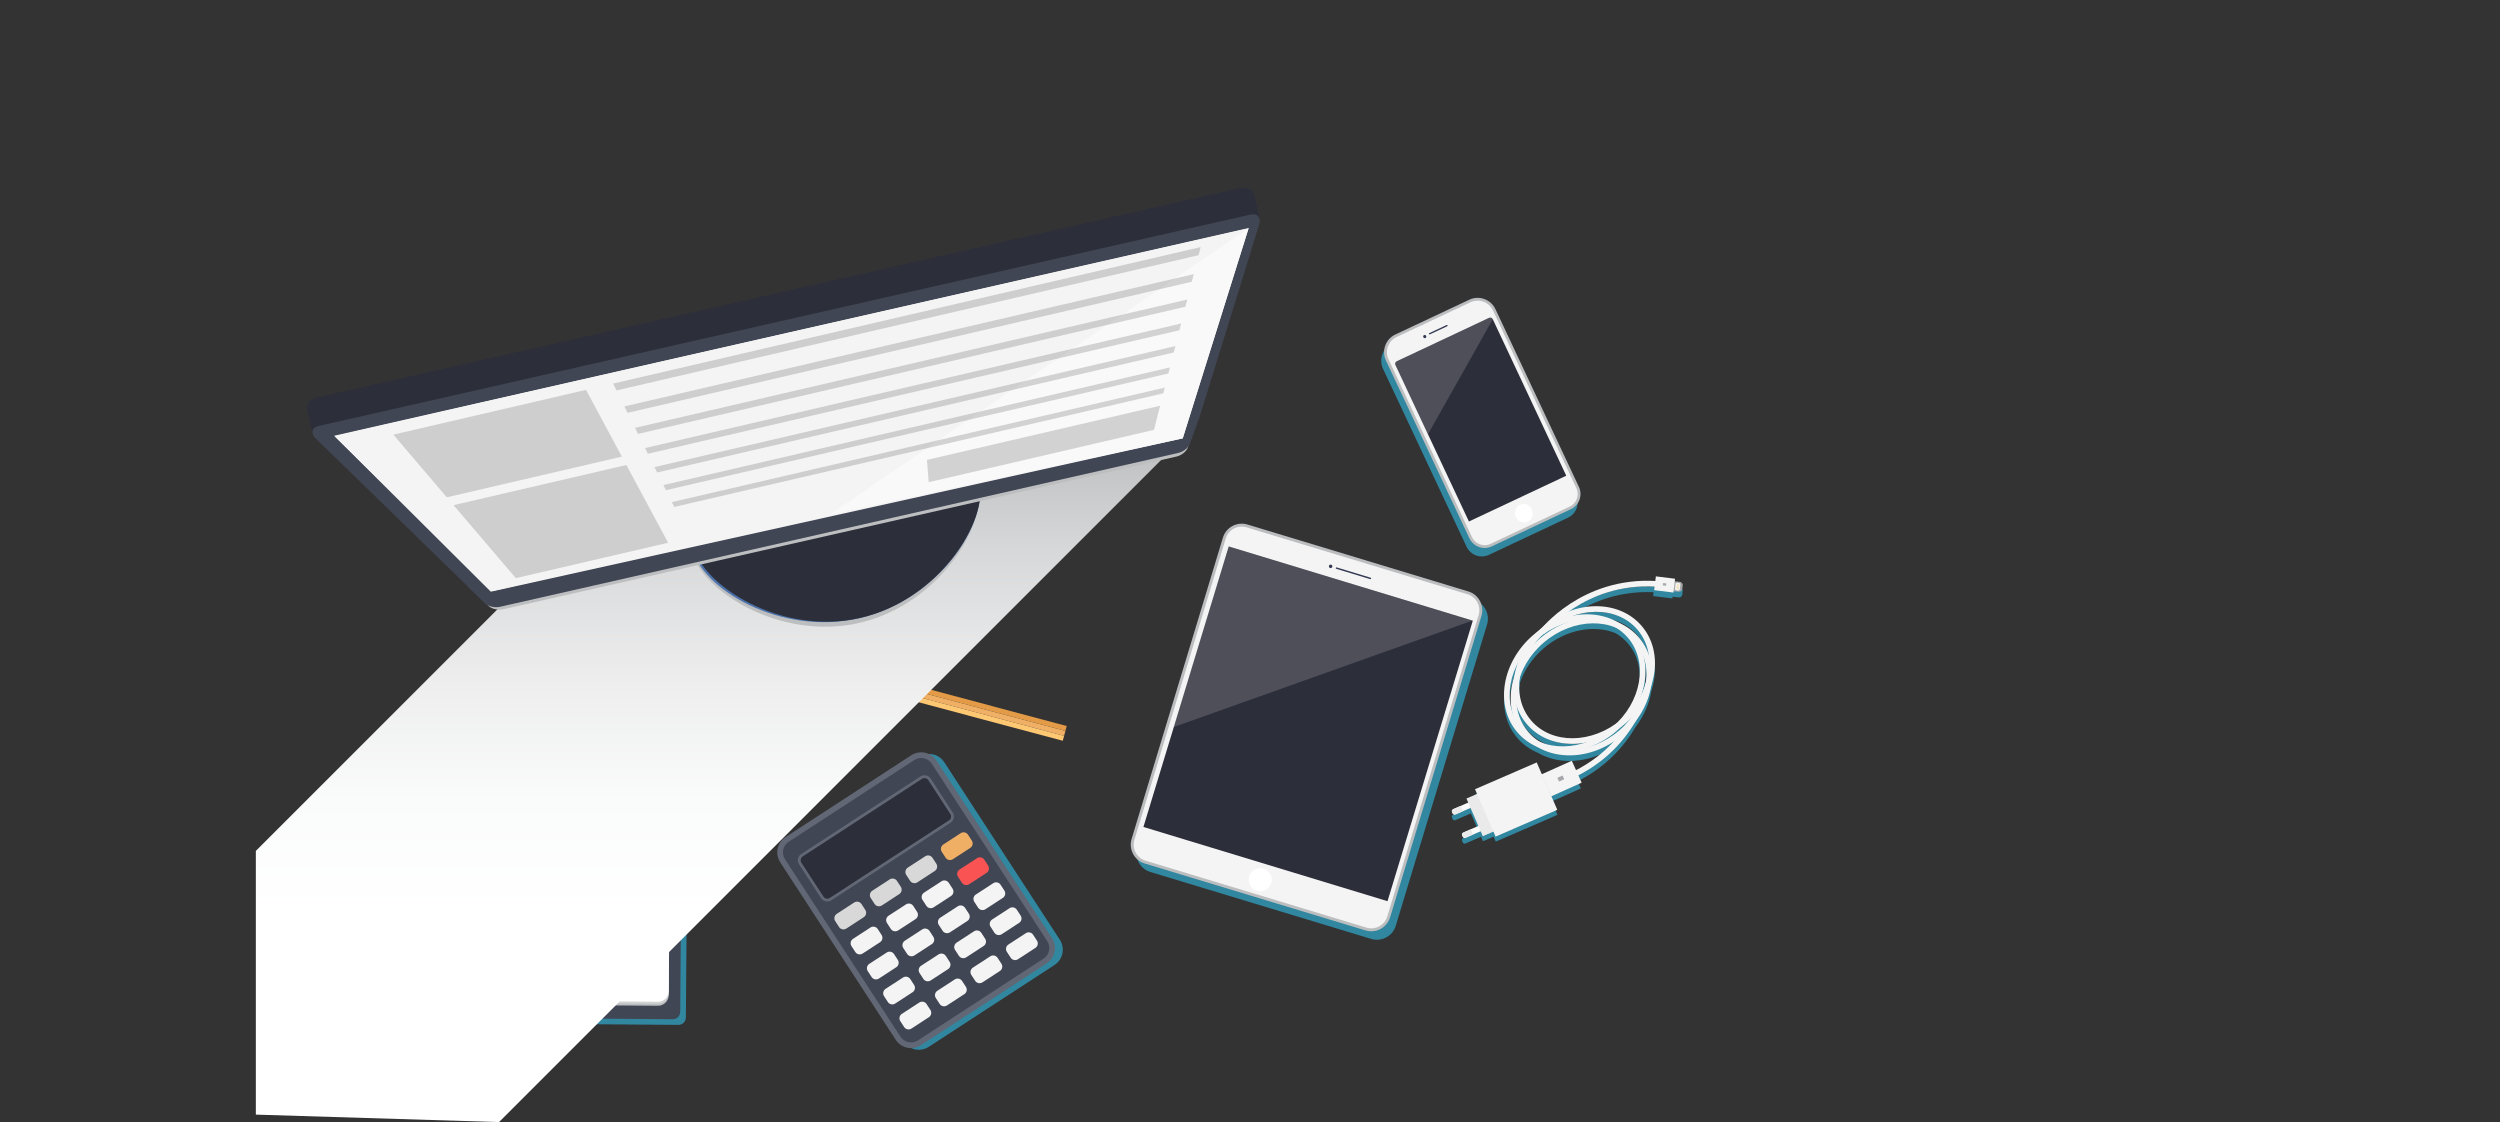 <?xml version="1.0" encoding="utf-8"?>
<!-- Generator: Adobe Illustrator 16.0.0, SVG Export Plug-In . SVG Version: 6.00 Build 0)  -->
<!DOCTYPE svg PUBLIC "-//W3C//DTD SVG 1.1//EN" "http://www.w3.org/Graphics/SVG/1.1/DTD/svg11.dtd">
<svg version="1.1" xmlns="http://www.w3.org/2000/svg" xmlns:xlink="http://www.w3.org/1999/xlink" x="0px" y="0px"
	 width="891.204px" height="400px" viewBox="0 0 891.204 400" enable-background="new 0 0 891.204 400" xml:space="preserve">
<rect x="0" y="0" width="891.204" height="400" fill="#333333" stroke="none"/>
<g id="Background">
</g>
<g id="Objects">
	<g>
		<defs>
			<rect id="SVGID_1_" x="91.204" width="800" height="400"/>
		</defs>
		<clipPath id="SVGID_2_">
			<use xlink:href="#SVGID_1_"  overflow="visible"/>
		</clipPath>
		<g clip-path="url(#SVGID_2_)">
			<g>
				<path opacity="0.7" fill="#30ACCE" d="M561.847,176.592l-29.769-63.396c-1.143-2.434-3.628-4.006-6.331-4.006
					c-1.026,0-2.019,0.221-2.949,0.659l-26.401,12.416c-3.479,1.636-4.979,5.796-3.345,9.275l29.769,63.396
					c0.978,2.083,3.104,3.428,5.417,3.428c0.877,0,1.727-0.189,2.523-0.564l28.224-13.273
					C561.96,183.129,563.244,179.569,561.847,176.592z"/>
				<g>
					<g>
						<g>
							<g>
								<path fill="#F4F4F4" d="M559.777,181.052l-28.224,13.272c-2.722,1.279-5.993,0.1-7.271-2.622l-29.769-63.396
									c-1.512-3.22-0.115-7.092,3.104-8.605l26.4-12.416c3.223-1.516,7.098-0.118,8.611,3.105l29.768,63.396
									C563.674,176.504,562.495,179.773,559.777,181.052z"/>
							</g>
							<g>
								<path fill="#BBBDBF" d="M529.244,195.345c-2.313,0-4.439-1.346-5.417-3.428l-29.769-63.397
									c-1.634-3.479-0.134-7.64,3.345-9.274l26.401-12.416c0.931-0.438,1.923-0.66,2.95-0.66c2.703,0,5.188,1.573,6.33,4.007
									l29.769,63.396c1.398,2.978,0.114,6.537-2.862,7.936l-28.224,13.273C530.971,195.154,530.121,195.345,529.244,195.345z
									 M526.755,107.177c-0.878,0-1.727,0.189-2.521,0.563l-26.401,12.415c-2.977,1.4-4.26,4.96-2.862,7.936l29.768,63.397
									c0.813,1.731,2.583,2.85,4.507,2.85c0.729,0,1.433-0.157,2.095-0.469l28.225-13.272c2.474-1.164,3.541-4.123,2.379-6.597
									l-29.768-63.396C531.196,108.521,529.069,107.177,526.755,107.177z"/>
							</g>
						</g>
						<path fill="#2C2E3A" d="M558.343,169.585l-34.7,16.318l-26.199-55.796c-0.234-0.499-0.02-1.095,0.479-1.33l32.891-15.467
							c0.499-0.234,1.096-0.02,1.33,0.48L558.343,169.585z"/>
						<path fill="#343A54" d="M515.915,116.296l-6.186,2.909c-0.118,0.056-0.261,0-0.319-0.124l0,0
							c-0.058-0.123-0.009-0.269,0.108-0.324l6.187-2.909c0.117-0.055,0.261,0.001,0.318,0.124l0,0
							C516.081,116.095,516.032,116.241,515.915,116.296z"/>
						
							<ellipse transform="matrix(0.905 -0.426 0.426 0.905 -2.671 227.796)" fill="#343A54" cx="507.74" cy="119.867" rx="0.55" ry="0.578"/>
						<g>
							
								<ellipse transform="matrix(0.905 -0.425 0.425 0.905 -26.081 248.545)" fill="#FFFFFF" cx="543.296" cy="182.651" rx="3.143" ry="3.303"/>
						</g>
					</g>
					<path opacity="0.17" fill="#F2F2F2" d="M532.146,113.797l-23.106,41.009l-11.594-24.691c0,0-0.265-0.988,0.439-1.319
						s32.966-15.502,32.966-15.502S531.732,112.914,532.146,113.797z"/>
				</g>
			</g>
			<g>
				<path opacity="0.7" fill="#30ACCE" d="M525.447,213.86L446.7,189.998c-3.699-1.118-7.617,0.977-8.737,4.673l-32.556,107.432
					c-1.12,3.695,0.973,7.619,4.669,8.739l78.745,23.868c3.701,1.112,7.615-0.98,8.737-4.673l32.561-107.439
					C531.24,218.901,529.144,214.98,525.447,213.86z"/>
				<g>
					<g>
						<path fill="#BBBDBF" d="M495.546,327.016c-1.122,3.692-5.037,5.786-8.737,4.673l-78.746-23.867
							c-3.696-1.12-5.79-5.044-4.669-8.739L435.95,191.65c1.12-3.696,5.038-5.791,8.737-4.673l78.747,23.862
							c3.696,1.12,5.793,5.041,4.673,8.737L495.546,327.016z"/>
						<path fill="#F4F4F4" d="M494.539,326.705c-0.954,3.145-4.282,4.925-7.423,3.97l-78.748-23.862
							c-3.14-0.952-4.921-4.283-3.97-7.424l32.556-107.431c0.957-3.147,4.289-4.93,7.427-3.973l78.75,23.861
							c3.142,0.955,4.922,4.283,3.967,7.425L494.539,326.705z"/>
					</g>
					
						<rect x="420.693" y="205.741" transform="matrix(0.957 0.291 -0.291 0.957 95.282 -124.52)" fill="#2C2E3A" width="90.928" height="104.492"/>
					<polygon opacity="0.17" fill="#F2F2F2" points="524.86,221.237 418.257,259.229 437.87,194.77 					"/>
					<circle fill="#FFFFFF" cx="449.234" cy="313.605" r="4.111"/>
					<path fill="#343A54" d="M488.458,206.456l-12.122-3.688c-0.122-0.037-0.19-0.166-0.153-0.288l0.018-0.061
						c0.037-0.122,0.167-0.19,0.289-0.154l12.121,3.688c0.123,0.037,0.191,0.166,0.154,0.289l-0.019,0.06
						C488.709,206.424,488.58,206.493,488.458,206.456z"/>
					<circle fill="#343A54" cx="474.347" cy="201.888" r="0.616"/>
				</g>
			</g>
			<g>
				<path opacity="0.7" fill="#30ACCE" d="M242.652,258.237l-7.997-0.062c-0.149-0.326-0.472-0.556-0.854-0.557
					c-0.384-0.004-0.71,0.221-0.864,0.543l-5.345-0.041c-0.147-0.325-0.47-0.555-0.852-0.557c-0.381-0.004-0.708,0.221-0.861,0.543
					l-5.344-0.041c-0.147-0.325-0.471-0.553-0.854-0.556c-0.381-0.003-0.708,0.22-0.863,0.542l-5.345-0.041
					c-0.149-0.325-0.47-0.555-0.854-0.56c-0.381,0-0.708,0.225-0.86,0.546l-5.342-0.041c-0.149-0.324-0.472-0.554-0.856-0.555
					c-0.381-0.006-0.708,0.219-0.863,0.541l-5.342-0.041c-0.149-0.324-0.471-0.554-0.852-0.555
					c-0.386-0.006-0.712,0.219-0.866,0.541l-5.339-0.041c-0.148-0.325-0.472-0.556-0.854-0.557
					c-0.382-0.003-0.709,0.221-0.865,0.543l-5.343-0.041c-0.149-0.325-0.472-0.554-0.856-0.558c-0.38-0.002-0.707,0.223-0.861,0.544
					l-5.338-0.041c-0.15-0.324-0.475-0.555-0.857-0.558c-0.382-0.002-0.711,0.222-0.865,0.544l-8.005-0.063
					c-1.46-0.011-2.66,1.174-2.672,2.634l-0.792,101.809c-0.014,1.456,1.172,2.661,2.631,2.67l74.201,0.579
					c1.458,0.011,2.664-1.176,2.678-2.632l0.789-101.806C245.307,259.453,244.115,258.252,242.652,258.237z"/>
				<g>
					<g>
						<g>
							<path fill="#414654" d="M242.488,360.707c-0.014,1.457-1.219,2.644-2.677,2.633l-74.202-0.579
								c-1.459-0.009-2.646-1.214-2.631-2.671l0.792-101.808c0.011-1.46,1.212-2.645,2.671-2.634l74.197,0.575
								c1.463,0.015,2.655,1.216,2.639,2.678L242.488,360.707z"/>
							<path fill="#BCBEC0" d="M170.954,358.035c-2.093-0.018-3.796-1.743-3.781-3.839l0.695-89.445
								c0.016-2.096,1.746-3.8,3.844-3.784l63.583,0.494c2.095,0.014,3.797,1.747,3.782,3.842l-0.695,89.444
								c-0.015,2.101-1.742,3.8-3.839,3.785L170.954,358.035z"/>
							<path fill="#D1D3D4" d="M170.96,357.319c-2.095-0.018-3.796-1.744-3.782-3.845l0.697-89.44
								c0.014-2.101,1.747-3.801,3.841-3.786l63.582,0.496c2.098,0.018,3.799,1.747,3.784,3.841l-0.695,89.444
								c-0.015,2.099-1.745,3.801-3.84,3.784L170.96,357.319z"/>
							<path fill="#F1F2F2" d="M167.876,263.314l-0.012,1.585c0.012-2.1,1.743-3.795,3.84-3.782l63.586,0.496
								c2.095,0.013,3.798,1.743,3.783,3.839l0.008-1.582c0.02-2.095-1.684-3.826-3.777-3.842l-63.588-0.49
								C169.623,259.52,167.892,261.225,167.876,263.314z"/>
							<path fill="#FFFFFF" d="M170.968,356.603c-2.095-0.014-3.799-1.744-3.783-3.84l0.698-89.447
								c0.013-2.097,1.743-3.796,3.84-3.778l63.583,0.49c2.097,0.018,3.801,1.747,3.781,3.842l-0.694,89.447
								c-0.016,2.096-1.745,3.796-3.84,3.782L170.968,356.603z"/>
							<g>
								<g>
									<path fill="#808285" d="M231.735,262.444c-0.677-0.004-1.23,0.534-1.237,1.209c-0.003,0.676,0.54,1.23,1.219,1.237
										c0.678,0.008,1.217-0.542,1.225-1.215C232.949,262.997,232.412,262.45,231.735,262.444z"/>
									
										<linearGradient id="SVGID_3_" gradientUnits="userSpaceOnUse" x1="6715.287" y1="1647.124" x2="6707.034" y2="1647.124" gradientTransform="matrix(0.008 -1 -1 -0.008 1827.201 6983.575)">
										<stop  offset="0" style="stop-color:#DCDDDE"/>
										<stop  offset="1" style="stop-color:#A7A9AC"/>
									</linearGradient>
									<path fill="url(#SVGID_3_)" d="M231.787,255.605c-0.528-0.006-0.956,0.416-0.961,0.938l-0.053,6.8
										c-0.001,0.522,0.418,0.951,0.948,0.957l0,0c0.525-0.001,0.956-0.42,0.958-0.943l0.054-6.797
										C232.734,256.034,232.313,255.606,231.787,255.605L231.787,255.605z"/>
								</g>
								<g>
									<path fill="#808285" d="M224.674,262.39c-0.678-0.005-1.23,0.535-1.236,1.213c-0.001,0.675,0.538,1.228,1.215,1.233
										c0.678,0.005,1.229-0.542,1.235-1.216C225.895,262.94,225.353,262.394,224.674,262.39z"/>
									
										<linearGradient id="SVGID_4_" gradientUnits="userSpaceOnUse" x1="6715.288" y1="1654.185" x2="6707.038" y2="1654.185" gradientTransform="matrix(0.008 -1 -1 -0.008 1827.201 6983.575)">
										<stop  offset="0" style="stop-color:#DCDDDE"/>
										<stop  offset="1" style="stop-color:#A7A9AC"/>
									</linearGradient>
									<path fill="url(#SVGID_4_)" d="M224.726,255.551c-0.524-0.006-0.956,0.416-0.956,0.94l-0.052,6.799
										c-0.006,0.523,0.417,0.952,0.941,0.952l0,0c0.526,0.006,0.951-0.414,0.956-0.94l0.05-6.797
										C225.675,255.98,225.251,255.554,224.726,255.551L224.726,255.551z"/>
								</g>
								<g>
									<path fill="#808285" d="M217.613,262.335c-0.678-0.007-1.228,0.534-1.234,1.212c-0.001,0.672,0.541,1.228,1.218,1.234
										c0.676,0.006,1.223-0.54,1.229-1.213C218.833,262.894,218.292,262.339,217.613,262.335z"/>
									
										<linearGradient id="SVGID_5_" gradientUnits="userSpaceOnUse" x1="6715.287" y1="1661.245" x2="6707.036" y2="1661.245" gradientTransform="matrix(0.008 -1 -1 -0.008 1827.201 6983.575)">
										<stop  offset="0" style="stop-color:#DCDDDE"/>
										<stop  offset="1" style="stop-color:#A7A9AC"/>
									</linearGradient>
									<path fill="url(#SVGID_5_)" d="M217.667,255.497c-0.525-0.004-0.957,0.413-0.959,0.938l-0.055,6.8
										c-0.001,0.521,0.423,0.947,0.951,0.954l0,0c0.521,0.004,0.949-0.418,0.954-0.938l0.051-6.801
										C218.616,255.923,218.194,255.501,217.667,255.497L217.667,255.497z"/>
								</g>
								<g>
									<path fill="#808285" d="M210.555,262.279c-0.68-0.006-1.235,0.537-1.236,1.212c-0.005,0.674,0.536,1.23,1.214,1.236
										c0.679,0.003,1.231-0.544,1.234-1.219C211.774,262.834,211.23,262.282,210.555,262.279z"/>
									
										<linearGradient id="SVGID_6_" gradientUnits="userSpaceOnUse" x1="6715.291" y1="1668.301" x2="6707.036" y2="1668.301" gradientTransform="matrix(0.008 -1 -1 -0.008 1827.201 6983.575)">
										<stop  offset="0" style="stop-color:#DCDDDE"/>
										<stop  offset="1" style="stop-color:#A7A9AC"/>
									</linearGradient>
									<path fill="url(#SVGID_6_)" d="M210.606,255.438c-0.524,0-0.955,0.418-0.954,0.941l-0.053,6.8
										c-0.005,0.522,0.417,0.952,0.94,0.956l0,0c0.526,0.005,0.955-0.42,0.959-0.943l0.054-6.797
										C211.552,255.872,211.134,255.444,210.606,255.438L210.606,255.438z"/>
								</g>
								<g>
									<path fill="#808285" d="M203.491,262.223c-0.668-0.004-1.218,0.536-1.229,1.213c-0.003,0.675,0.543,1.231,1.215,1.237
										c0.681,0.006,1.226-0.544,1.231-1.216C204.71,262.777,204.172,262.227,203.491,262.223z"/>
									
										<linearGradient id="SVGID_7_" gradientUnits="userSpaceOnUse" x1="6715.287" y1="1675.36" x2="6707.039" y2="1675.36" gradientTransform="matrix(0.008 -1 -1 -0.008 1827.201 6983.575)">
										<stop  offset="0" style="stop-color:#DCDDDE"/>
										<stop  offset="1" style="stop-color:#A7A9AC"/>
									</linearGradient>
									<path fill="url(#SVGID_7_)" d="M203.547,255.389c-0.523-0.008-0.955,0.414-0.959,0.935l-0.052,6.801
										c-0.004,0.524,0.418,0.951,0.941,0.954l0,0c0.529,0.003,0.959-0.416,0.965-0.938l0.051-6.8
										C204.498,255.816,204.075,255.391,203.547,255.389L203.547,255.389z"/>
								</g>
								<g>
									<path fill="#808285" d="M196.438,262.17c-0.679-0.003-1.23,0.533-1.236,1.211c-0.003,0.678,0.539,1.232,1.217,1.234
										c0.674,0.005,1.222-0.539,1.229-1.215C197.654,262.723,197.116,262.176,196.438,262.17z"/>
									
										<linearGradient id="SVGID_8_" gradientUnits="userSpaceOnUse" x1="6715.287" y1="1682.423" x2="6707.037" y2="1682.423" gradientTransform="matrix(0.008 -1 -1 -0.008 1827.201 6983.575)">
										<stop  offset="0" style="stop-color:#DCDDDE"/>
										<stop  offset="1" style="stop-color:#A7A9AC"/>
									</linearGradient>
									<path fill="url(#SVGID_8_)" d="M196.491,255.334c-0.531-0.008-0.958,0.412-0.963,0.938l-0.054,6.797
										c-0.001,0.522,0.418,0.949,0.95,0.957l0,0c0.525,0.004,0.955-0.418,0.955-0.941l0.055-6.801
										C197.435,255.763,197.015,255.336,196.491,255.334L196.491,255.334z"/>
								</g>
								<g>
									<path fill="#808285" d="M189.379,262.116c-0.678-0.005-1.229,0.533-1.234,1.212c-0.006,0.674,0.538,1.227,1.214,1.234
										c0.681,0.004,1.224-0.54,1.235-1.216C190.594,262.671,190.057,262.12,189.379,262.116z"/>
									
										<linearGradient id="SVGID_9_" gradientUnits="userSpaceOnUse" x1="6715.289" y1="1689.481" x2="6707.041" y2="1689.481" gradientTransform="matrix(0.008 -1 -1 -0.008 1827.201 6983.575)">
										<stop  offset="0" style="stop-color:#DCDDDE"/>
										<stop  offset="1" style="stop-color:#A7A9AC"/>
									</linearGradient>
									<path fill="url(#SVGID_9_)" d="M189.431,255.277c-0.524-0.005-0.957,0.415-0.962,0.938l-0.055,6.799
										c-0.002,0.525,0.426,0.952,0.95,0.954l0,0c0.527,0.008,0.953-0.414,0.961-0.938l0.051-6.8
										C190.38,255.707,189.957,255.278,189.431,255.277L189.431,255.277z"/>
								</g>
								<g>
									<path fill="#808285" d="M182.314,262.06c-0.678-0.009-1.225,0.538-1.229,1.213c-0.007,0.675,0.536,1.229,1.213,1.231
										c0.676,0.01,1.226-0.538,1.232-1.213C183.536,262.615,182.991,262.065,182.314,262.06z"/>
									
										<linearGradient id="SVGID_10_" gradientUnits="userSpaceOnUse" x1="6715.291" y1="1696.541" x2="6707.035" y2="1696.541" gradientTransform="matrix(0.008 -1 -1 -0.008 1827.201 6983.575)">
										<stop  offset="0" style="stop-color:#DCDDDE"/>
										<stop  offset="1" style="stop-color:#A7A9AC"/>
									</linearGradient>
									<path fill="url(#SVGID_10_)" d="M182.367,255.222c-0.524-0.002-0.954,0.416-0.958,0.939l-0.048,6.798
										c-0.008,0.523,0.414,0.951,0.94,0.96l0,0c0.528-0.002,0.951-0.422,0.957-0.946l0.057-6.798
										C183.315,255.65,182.896,255.228,182.367,255.222L182.367,255.222z"/>
								</g>
								<g>
									<path fill="#808285" d="M175.259,262.003c-0.679-0.003-1.225,0.536-1.229,1.213c-0.008,0.677,0.534,1.233,1.209,1.236
										c0.682,0.006,1.225-0.542,1.231-1.216C176.477,262.557,175.935,262.008,175.259,262.003z"/>
									
										<linearGradient id="SVGID_11_" gradientUnits="userSpaceOnUse" x1="6715.292" y1="1703.597" x2="6707.038" y2="1703.597" gradientTransform="matrix(0.008 -1 -1 -0.008 1827.201 6983.575)">
										<stop  offset="0" style="stop-color:#DCDDDE"/>
										<stop  offset="1" style="stop-color:#A7A9AC"/>
									</linearGradient>
									<path fill="url(#SVGID_11_)" d="M175.311,255.166c-0.525-0.002-0.958,0.415-0.959,0.939l-0.053,6.8
										c-0.006,0.523,0.42,0.954,0.944,0.956l0,0c0.53,0.002,0.956-0.416,0.963-0.943l0.054-6.798
										C176.263,255.599,175.837,255.172,175.311,255.166L175.311,255.166z"/>
								</g>
							</g>
						</g>
					</g>
				</g>
			</g>
			<g>
				<path opacity="0.7" fill="#30ACCE" d="M598.833,209.433l-2.163-0.25l0.094-0.758l-6.844-0.853l-0.191,1.54
					c-22.146-1.035-35.813,12.032-39.644,16.279c-0.009,0.008-0.018,0.014-0.026,0.021c-0.6,0.511-1.168,1.041-1.718,1.583
					c-0.565,0.421-1.13,0.845-1.675,1.31c-11.302,9.637-13.902,25.211-5.796,34.717c2.03,2.382,4.544,4.159,7.348,5.335
					c7.643,4.47,18.227,3.787,27.022-1.99c-3.479,3.779-7.944,7.394-13.664,10.315l-1.541-3.436l-10.297,4.622l-1.855-4.276
					l-22.009,9.551l0.73,1.685l-3.774,1.639l0.699,1.609l-3.222,1.398l-2.052,0.89l0,0l-0.304,0.132
					c-0.352,0.152-0.516,0.566-0.362,0.918l0.263,0.606c0.153,0.353,0.566,0.516,0.919,0.362l0.303-0.131l0,0l2.471-1.072l0,0
					l2.803-1.216l2.794,6.438l-5.576,2.42c-0.353,0.153-0.516,0.566-0.362,0.918l0.263,0.606c0.153,0.353,0.566,0.516,0.919,0.363
					l0.303-0.132l0,0l2.471-1.072l0,0l2.803-1.216l0.698,1.609l3.774-1.638l0.771,1.776l22.009-9.551l-2.065-4.759l10.395-4.666
					l-1.14-2.539c10.358-5.266,16.784-12.729,20.732-19.483c2.946-3.881,4.81-8.246,5.51-12.6
					c2.493-7.536,1.515-15.512-3.391-21.265c-6.036-7.079-16.332-8.818-25.864-5.271c6.563-4.608,16.7-9.372,30.088-8.787
					l-0.171,1.375l6.844,0.852l0.078-0.625l2.195,0.253c0.635,0.073,1.215-0.387,1.288-1.021l0.142-1.23
					C599.928,210.086,599.469,209.506,598.833,209.433z M544.785,262.924c-2.154-2.526-3.462-5.535-3.981-8.748
					c0.78,2.147,1.928,4.159,3.459,5.954c4.935,5.787,12.718,7.99,20.603,6.671c-5.427,1.75-11.017,1.692-15.709-0.23
					C547.532,265.606,546.048,264.405,544.785,262.924z M576.066,262.785c0.599-0.51,1.167-1.041,1.717-1.583
					c0.565-0.421,1.13-0.845,1.676-1.31c0.556-0.474,1.083-0.966,1.597-1.467c-1.146,1.43-2.449,2.787-3.913,4.035
					c-2.781,2.372-5.853,4.108-8.998,5.244C570.913,266.511,573.6,264.889,576.066,262.785z M586.894,244.237
					c-0.217,0.989-0.56,2.351-1.088,3.985c-0.19,0.426-0.392,0.85-0.606,1.271c1.435-4.252,1.763-8.646,0.903-12.709
					C586.831,239.146,587.09,241.67,586.894,244.237z M580.33,229.375c6.97,8.174,5.133,21.367-3.885,30.321
					c-10.279,7.564-23.658,7.327-30.65-0.873c-3.597-4.218-4.843-9.772-3.974-15.392c1.53-4.515,4.41-8.869,8.534-12.386
					c7.825-6.672,17.922-8.465,25.604-5.316C577.583,226.692,579.066,227.895,580.33,229.375z M549.049,229.514
					c-0.556,0.474-1.084,0.966-1.598,1.467c0.687-0.855,1.428-1.684,2.228-2.478c0.29-0.214,0.584-0.413,0.879-0.614l0.028,0.021
					c0.005-0.006,0.027-0.035,0.063-0.08c2.026-1.371,4.152-2.452,6.32-3.235C554.202,225.789,551.516,227.41,549.049,229.514z
					 M540.925,238.706c-0.476,1.409-0.834,2.834-1.063,4.259c-1.39,4.201-1.698,8.537-0.85,12.55
					C537.395,250.271,538.111,244.222,540.925,238.706z M583.723,226.482c2.154,2.526,3.462,5.535,3.981,8.748
					c-0.78-2.147-1.929-4.159-3.459-5.954c-2.03-2.382-4.544-4.159-7.349-5.335c-4.51-2.638-10.044-3.479-15.637-2.543
					C569.674,218.684,578.488,220.344,583.723,226.482z"/>
				<g>
					<g>
						<g>
							<g>
								<path fill="#FCFCFC" d="M530.526,293.676l0.267,0.615c0.152,0.35-0.01,0.76-0.359,0.912l-8.054,3.494
									c-0.35,0.152-0.76-0.01-0.912-0.359l-0.267-0.615c-0.152-0.351,0.01-0.761,0.36-0.912l8.053-3.495
									C529.964,293.164,530.375,293.326,530.526,293.676z"/>
								<path fill="#FCFCFC" d="M526.913,285.35l0.268,0.615c0.151,0.35-0.011,0.76-0.36,0.912l-8.054,3.494
									c-0.35,0.152-0.76-0.01-0.912-0.359l-0.267-0.615c-0.151-0.351,0.01-0.761,0.36-0.912l8.053-3.495
									C526.352,284.838,526.762,285,526.913,285.35z"/>
							</g>
							<path fill="#EAEAEA" d="M524.339,295.604l-2.471,1.072c-0.519,0.226-0.759,0.834-0.533,1.354
								c0.225,0.519,0.834,0.759,1.353,0.534l2.471-1.072L524.339,295.604z"/>
							<path fill="#EAEAEA" d="M520.726,287.278l-2.47,1.072c-0.52,0.226-0.76,0.834-0.534,1.354
								c0.225,0.519,0.834,0.759,1.353,0.534l2.471-1.072L520.726,287.278z"/>
						</g>
						
							<rect x="521.975" y="285.755" transform="matrix(-0.398 -0.917 0.917 -0.398 474.297 890.472)" fill="#EAEAEA" width="14.644" height="7.745"/>
						
							<rect x="531.336" y="272.806" transform="matrix(-0.398 -0.917 0.917 -0.398 494.454 894.043)" fill="#F4F4F4" width="18.417" height="23.991"/>
					</g>
					<g>
						<g>
							<path fill="#F4F4F4" d="M540.87,261.009c-8.106-9.506-5.506-25.08,5.796-34.717c11.301-9.637,27.091-9.743,35.196-0.237
								s5.506,25.08-5.796,34.717S548.976,270.515,540.87,261.009z M580.33,227.361c-7.386-8.661-21.901-8.453-32.357,0.463
								c-10.457,8.917-12.956,23.217-5.57,31.878c7.385,8.661,21.9,8.453,32.357-0.463
								C585.217,250.322,587.715,236.022,580.33,227.361z"/>
						</g>
						<g>
							<path fill="#F4F4F4" d="M544.263,258.116c-8.106-9.506-5.506-25.08,5.796-34.717c11.301-9.638,27.091-9.743,35.196-0.237
								s5.506,25.08-5.796,34.717S552.368,267.622,544.263,258.116z M583.723,224.469c-7.386-8.661-21.901-8.454-32.357,0.463
								c-10.457,8.916-12.956,23.217-5.57,31.878c7.385,8.661,21.9,8.453,32.357-0.463
								C588.609,247.43,591.107,233.13,583.723,224.469z"/>
						</g>
						<g>
							<path fill="#F4F4F4" d="M543.253,262.217c-8.105-9.506-5.506-25.08,5.796-34.717s27.091-9.743,35.196-0.237
								s5.506,25.08-5.796,34.717S551.358,271.723,543.253,262.217z M582.713,228.569c-7.386-8.661-21.9-8.454-32.357,0.463
								s-12.956,23.217-5.57,31.878s21.9,8.453,32.357-0.463C587.6,251.53,590.098,237.23,582.713,228.569z"/>
						</g>
					</g>
					<g>
						<path fill="#F4F4F4" d="M548.977,224.685c0.144-0.192,14.742-19.176,41.482-17.559l-0.121,2.01
							c-25.629-1.549-39.614,16.576-39.752,16.76L548.977,224.685z"/>
					</g>
					<g>
						<path fill="#F4F4F4" d="M589.219,240.72c-0.028,0.238-3.171,23.979-27.133,35.957l-0.901-1.801
							c22.967-11.481,26.007-34.172,26.034-34.399L589.219,240.72z"/>
					</g>
					<g>
						
							<rect x="552.071" y="271.622" transform="matrix(0.41 0.912 -0.912 0.41 581.688 -343.659)" fill="#F4F4F4" width="8.566" height="11.916"/>
						
							<rect x="555.622" y="276.564" transform="matrix(0.41 0.912 -0.912 0.41 581.442 -343.669)" fill="#A6A8AB" width="1.463" height="2.034"/>
					</g>
					<g>
						<g>
							<path fill="#A6A8AB" d="M593.851,209.269l0.144-1.246c0.073-0.631,0.649-1.088,1.28-1.015l3.566,0.412
								c0.631,0.072,1.088,0.648,1.015,1.279l-0.144,1.246c-0.072,0.631-0.648,1.087-1.279,1.015l-3.567-0.412
								C594.234,210.476,593.777,209.899,593.851,209.269z"/>
							<path fill="#F4F4F4" d="M597.106,209.85l0.188-1.627c0.035-0.304,0.313-0.524,0.617-0.489l0.601,0.069
								c0.305,0.035,0.524,0.313,0.489,0.617l-0.188,1.627c-0.035,0.304-0.313,0.524-0.617,0.489l-0.601-0.069
								C597.292,210.432,597.071,210.154,597.106,209.85z"/>
							<g>
								<g>
									<path fill="#EFCE73" d="M597.759,208.311l0.005-0.042c0.003-0.021,0.022-0.037,0.044-0.035l0.798,0.093
										c0.021,0.002,0.037,0.021,0.034,0.043l-0.005,0.043c-0.002,0.021-0.022,0.037-0.044,0.034l-0.798-0.092
										C597.771,208.353,597.756,208.332,597.759,208.311z"/>
									<path fill="#EFCE73" d="M597.725,208.609L597.725,208.609c0.003-0.033,0.034-0.057,0.067-0.053l0.755,0.087
										c0.033,0.004,0.058,0.034,0.054,0.067l0,0c-0.004,0.033-0.034,0.058-0.067,0.054l-0.756-0.087
										C597.744,208.674,597.721,208.643,597.725,208.609z"/>
									<path fill="#EFCE73" d="M597.688,208.93L597.688,208.93c0.004-0.033,0.034-0.057,0.067-0.053l0.755,0.087
										c0.033,0.004,0.058,0.034,0.054,0.067l0,0c-0.004,0.033-0.034,0.058-0.067,0.054l-0.756-0.087
										C597.707,208.994,597.684,208.963,597.688,208.93z"/>
									<path fill="#EFCE73" d="M597.65,209.25L597.65,209.25c0.004-0.033,0.034-0.057,0.067-0.053l0.755,0.087
										c0.033,0.004,0.058,0.034,0.054,0.067l0,0c-0.004,0.033-0.034,0.058-0.067,0.054l-0.755-0.088
										C597.671,209.314,597.646,209.283,597.65,209.25z"/>
									<path fill="#EFCE73" d="M597.613,209.57L597.613,209.57c0.004-0.033,0.034-0.057,0.067-0.053l0.755,0.087
										c0.034,0.004,0.058,0.034,0.054,0.067l0,0c-0.004,0.033-0.034,0.058-0.067,0.054l-0.755-0.088
										C597.634,209.635,597.609,209.604,597.613,209.57z"/>
									<path fill="#EFCE73" d="M597.574,209.912l0.005-0.042c0.002-0.022,0.021-0.037,0.043-0.035l0.798,0.092
										c0.022,0.003,0.037,0.022,0.035,0.044l-0.005,0.043c-0.003,0.021-0.022,0.037-0.044,0.034l-0.798-0.092
										C597.587,209.953,597.571,209.934,597.574,209.912z"/>
								</g>
							</g>
						</g>
						<g>
							
								<rect x="590.557" y="204.996" transform="matrix(-0.123 0.992 -0.992 -0.123 873.125 -354.308)" fill="#F4F4F4" width="4.958" height="6.897"/>
							
								<rect x="592.612" y="207.856" transform="matrix(-0.123 0.992 -0.992 -0.123 873.106 -354.317)" fill="#A6A8AB" width="0.846" height="1.177"/>
						</g>
					</g>
				</g>
			</g>
			<g>
				<path opacity="0.7" fill="#30ACCE" d="M327.64,269.825l-44.822,29.17c-3,1.952-3.852,5.98-1.9,8.979l41.193,63.298
					c1.952,3,5.981,3.853,8.981,1.9l44.822-29.17c2.999-1.952,3.852-5.98,1.899-8.98l-41.193-63.298
					C334.668,268.726,330.639,267.873,327.64,269.825z"/>
				<g>
					<g>
						<g>
							<path fill="#414654" d="M372.578,342.569l-44.821,29.17c-2.528,1.645-5.942,0.923-7.587-1.605l-41.193-63.297
								c-1.645-2.528-0.923-5.942,1.605-7.588l44.822-29.169c2.528-1.646,5.942-0.923,7.587,1.604l41.193,63.298
								C375.829,337.511,375.106,340.925,372.578,342.569z"/>
						</g>
						<g>
							<path fill="#616775" d="M373.128,343.414l-44.822,29.169c-3,1.952-7.028,1.101-8.981-1.899l-41.193-63.298
								c-1.952-2.999-1.1-7.028,1.9-8.98l44.822-29.169c2.999-1.952,7.028-1.101,8.979,1.899l41.193,63.298
								C376.979,337.434,376.127,341.462,373.128,343.414z M281.13,300.094c-2.069,1.347-2.657,4.125-1.311,6.193l41.193,63.298
								c1.347,2.069,4.125,2.657,6.195,1.311l44.822-29.17c2.068-1.347,2.656-4.124,1.31-6.194l-41.193-63.297
								c-1.346-2.069-4.125-2.657-6.193-1.311L281.13,300.094z"/>
						</g>
					</g>
					<g>
						<g>
							<path fill="#D8D8D8" d="M307.918,326.963l-6.225,4.052c-0.861,0.561-2.025,0.314-2.585-0.547l-1.373-2.11
								c-0.561-0.861-0.314-2.024,0.547-2.585l6.225-4.052c0.861-0.561,2.025-0.314,2.586,0.547l1.373,2.11
								C309.026,325.239,308.78,326.402,307.918,326.963z"/>
							<path fill="#D8D8D8" d="M320.578,318.725l-6.225,4.052c-0.861,0.561-2.025,0.314-2.586-0.548l-1.373-2.109
								c-0.561-0.861-0.314-2.025,0.547-2.586l6.225-4.051c0.861-0.561,2.025-0.314,2.585,0.547l1.373,2.109
								C321.686,317,321.439,318.164,320.578,318.725z"/>
							<path fill="#D8D8D8" d="M333.237,310.486l-6.225,4.051c-0.862,0.561-2.025,0.314-2.586-0.547l-1.373-2.109
								c-0.561-0.862-0.314-2.025,0.547-2.586l6.225-4.052c0.862-0.561,2.025-0.314,2.586,0.547l1.373,2.11
								C334.345,308.762,334.099,309.926,333.237,310.486z"/>
							<path fill="#EFB065" d="M345.897,302.247l-6.226,4.052c-0.861,0.561-2.025,0.314-2.585-0.547l-1.373-2.11
								c-0.561-0.861-0.314-2.024,0.547-2.586l6.225-4.051c0.861-0.561,2.025-0.314,2.586,0.547l1.373,2.11
								C347.004,300.523,346.758,301.687,345.897,302.247z"/>
						</g>
						<g>
							<path fill="#F4F4F4" d="M313.72,335.878l-6.225,4.051c-0.862,0.561-2.025,0.314-2.586-0.547l-1.373-2.109
								c-0.561-0.862-0.314-2.025,0.547-2.586l6.225-4.052c0.861-0.561,2.025-0.314,2.586,0.547l1.373,2.11
								C314.827,334.153,314.581,335.317,313.72,335.878z"/>
							<path fill="#F4F4F4" d="M326.379,327.639l-6.225,4.052c-0.861,0.561-2.025,0.314-2.585-0.547l-1.373-2.11
								c-0.561-0.861-0.315-2.024,0.547-2.586l6.225-4.051c0.861-0.561,2.025-0.314,2.586,0.547l1.373,2.11
								C327.487,325.915,327.241,327.078,326.379,327.639z"/>
							<path fill="#F4F4F4" d="M339.039,319.4l-6.225,4.051c-0.861,0.562-2.025,0.315-2.586-0.547l-1.373-2.109
								c-0.561-0.861-0.314-2.025,0.547-2.586l6.226-4.051c0.861-0.561,2.025-0.314,2.585,0.547l1.373,2.109
								C340.146,317.676,339.9,318.84,339.039,319.4z"/>
							<path fill="#F95353" d="M351.698,311.162l-6.225,4.051c-0.862,0.561-2.025,0.314-2.586-0.547l-1.373-2.109
								c-0.561-0.862-0.314-2.025,0.547-2.586l6.225-4.052c0.862-0.561,2.025-0.314,2.586,0.547l1.373,2.11
								C352.806,309.438,352.56,310.602,351.698,311.162z"/>
						</g>
						<g>
							<path fill="#F4F4F4" d="M319.521,344.792l-6.225,4.052c-0.862,0.561-2.025,0.314-2.586-0.547l-1.373-2.11
								c-0.561-0.861-0.314-2.025,0.547-2.586l6.225-4.051c0.862-0.561,2.025-0.314,2.586,0.547l1.373,2.109
								C320.628,343.068,320.382,344.231,319.521,344.792z"/>
							<path fill="#F4F4F4" d="M332.181,336.554l-6.226,4.051c-0.861,0.561-2.025,0.314-2.585-0.547l-1.373-2.109
								c-0.561-0.862-0.314-2.025,0.547-2.586l6.225-4.052c0.861-0.561,2.025-0.314,2.586,0.547l1.373,2.11
								C333.288,334.829,333.042,335.993,332.181,336.554z"/>
							<path fill="#F4F4F4" d="M344.84,328.314l-6.225,4.052c-0.861,0.561-2.025,0.314-2.585-0.547l-1.374-2.11
								c-0.561-0.861-0.314-2.024,0.547-2.586l6.225-4.051c0.861-0.561,2.025-0.314,2.585,0.547l1.374,2.11
								C345.948,326.591,345.702,327.754,344.84,328.314z"/>
							<path fill="#F4F4F4" d="M357.5,320.076l-6.225,4.052c-0.861,0.561-2.025,0.314-2.586-0.548l-1.373-2.109
								c-0.561-0.861-0.314-2.025,0.547-2.586l6.226-4.051c0.861-0.562,2.025-0.314,2.585,0.547l1.373,2.109
								C358.607,318.352,358.361,319.516,357.5,320.076z"/>
						</g>
						<g>
							<path fill="#F4F4F4" d="M325.322,353.707l-6.225,4.051c-0.861,0.561-2.025,0.314-2.585-0.547l-1.374-2.11
								c-0.561-0.861-0.314-2.024,0.547-2.585l6.225-4.052c0.861-0.561,2.025-0.314,2.585,0.547l1.374,2.11
								C326.43,351.982,326.184,353.146,325.322,353.707z"/>
							<path fill="#F4F4F4" d="M337.982,345.468l-6.225,4.052c-0.862,0.561-2.025,0.314-2.586-0.547l-1.373-2.11
								c-0.561-0.861-0.314-2.025,0.547-2.586l6.225-4.051c0.862-0.561,2.025-0.314,2.586,0.547l1.373,2.109
								C339.089,343.744,338.843,344.907,337.982,345.468z"/>
							<path fill="#F4F4F4" d="M350.642,337.229l-6.225,4.051c-0.862,0.561-2.025,0.314-2.586-0.547l-1.373-2.109
								c-0.561-0.862-0.314-2.025,0.547-2.586l6.225-4.052c0.862-0.561,2.025-0.314,2.586,0.547l1.373,2.11
								C351.749,335.505,351.503,336.669,350.642,337.229z"/>
							<path fill="#F4F4F4" d="M363.301,328.99l-6.225,4.052c-0.861,0.561-2.025,0.314-2.585-0.547l-1.374-2.11
								c-0.561-0.861-0.314-2.025,0.547-2.586l6.225-4.051c0.861-0.561,2.025-0.314,2.585,0.547l1.373,2.11
								C364.409,327.267,364.163,328.43,363.301,328.99z"/>
						</g>
						<g>
							<path fill="#F4F4F4" d="M331.124,362.621l-6.225,4.051c-0.861,0.561-2.025,0.314-2.585-0.547l-1.373-2.109
								c-0.561-0.861-0.315-2.025,0.547-2.586l6.225-4.052c0.861-0.561,2.025-0.314,2.585,0.548l1.374,2.109
								C332.231,360.896,331.985,362.061,331.124,362.621z"/>
							<path fill="#F4F4F4" d="M343.783,354.383l-6.225,4.051c-0.861,0.561-2.025,0.314-2.586-0.547l-1.373-2.11
								c-0.561-0.861-0.314-2.024,0.547-2.585l6.225-4.052c0.861-0.561,2.025-0.314,2.585,0.547l1.373,2.11
								C344.891,352.658,344.645,353.821,343.783,354.383z"/>
							<path fill="#F4F4F4" d="M356.443,346.144l-6.225,4.052c-0.862,0.561-2.025,0.314-2.586-0.547l-1.373-2.11
								c-0.561-0.861-0.314-2.025,0.547-2.586l6.225-4.051c0.862-0.561,2.025-0.314,2.586,0.547l1.373,2.109
								C357.55,344.42,357.304,345.583,356.443,346.144z"/>
							<path fill="#F4F4F4" d="M369.103,337.905l-6.226,4.051c-0.861,0.561-2.025,0.314-2.585-0.547l-1.373-2.109
								c-0.561-0.862-0.314-2.025,0.547-2.586l6.225-4.052c0.861-0.561,2.025-0.314,2.586,0.547l1.373,2.11
								C370.21,336.181,369.964,337.345,369.103,337.905z"/>
						</g>
					</g>
					<g>
						<path fill="#2C2E3A" d="M338.589,292.859l-42.52,27.672c-0.979,0.638-2.303,0.357-2.94-0.622l-7.867-12.089
							c-0.638-0.979-0.358-2.303,0.622-2.94l42.52-27.672c0.98-0.638,2.303-0.357,2.941,0.622l7.867,12.089
							C339.849,290.898,339.568,292.222,338.589,292.859z"/>
						<path fill="#616775" d="M338.851,293.29l-42.495,27.655c-1.222,0.795-2.862,0.447-3.657-0.774l-7.852-12.064
							c-0.794-1.221-0.448-2.862,0.774-3.657l42.495-27.655c1.221-0.794,2.862-0.447,3.657,0.774l7.851,12.064
							C340.419,290.854,340.072,292.495,338.851,293.29z M286.17,305.294c-0.757,0.492-0.971,1.507-0.479,2.264l7.851,12.064
							c0.493,0.757,1.508,0.972,2.264,0.479l42.495-27.655c0.757-0.492,0.971-1.507,0.479-2.264l-7.852-12.064
							c-0.492-0.757-1.507-0.971-2.264-0.479L286.17,305.294z"/>
					</g>
				</g>
			</g>
			<g>
				<g>
					<g>
						<polygon fill="#FEC873" points="379.332,262.313 378.86,264.069 296.903,242.193 297.368,240.442 						"/>
						<polygon fill="#EFB065" points="379.797,260.564 379.332,262.313 297.368,240.442 297.84,238.686 						"/>
						<polygon fill="#E39B47" points="380.266,258.811 379.797,260.564 297.84,238.686 298.304,236.93 						"/>
					</g>
					<polygon fill="#EFD5A9" points="297.368,240.442 285.791,236.44 296.903,242.193 					"/>
					<polygon fill="#D6B59D" points="285.791,236.44 297.84,238.686 297.368,240.442 					"/>
					<polygon fill="#C3A386" points="285.791,236.44 298.304,236.93 297.84,238.686 					"/>
					<path fill="#5D5F63" d="M288.912,237.022c-0.002,0.062-0.023,0.117-0.04,0.174c-0.024,0.101-0.053,0.188-0.097,0.278
						c-0.062,0.137-0.13,0.277-0.208,0.395l-2.772-1.43l3.148,0.123C288.955,236.718,288.939,236.87,288.912,237.022z"/>
				</g>
			</g>
			<g>
				<linearGradient id="SVGID_12_" gradientUnits="userSpaceOnUse" x1="210.811" y1="400" x2="210.811" y2="156.267">
					<stop  offset="0.312" style="stop-color:#FFFFFF"/>
					<stop  offset="0.472" style="stop-color:#FAFBFB"/>
					<stop  offset="0.65" style="stop-color:#EDEDEE"/>
					<stop  offset="0.836" style="stop-color:#D7D8D9"/>
					<stop  offset="1" style="stop-color:#BDBEC0"/>
				</linearGradient>
				<polygon fill="url(#SVGID_12_)" points="0,394.542 178.229,216.313 421.622,156.267 177.888,400 				"/>
				<g>
					<path fill="#BDBEC0" d="M246.553,196.226c3.245,14.306,31.417,32.254,59.601,25.86c28.303-6.421,45.832-34.737,42.586-49.045
						c-3.244-14.301-28.724-20.711-57.027-14.291C263.529,165.144,243.309,181.926,246.553,196.226z"/>
					<path fill="#4B72AA" d="M246.753,195.431c3.247,14.309,31.214,31.38,59.403,24.985c28.298-6.42,46.031-33.86,42.786-48.17
						c-3.245-14.301-28.725-20.717-57.024-14.297C263.729,164.345,243.508,181.129,246.753,195.431z"/>
					<path fill="#2C2E3A" d="M247.005,194.438c3.247,14.305,31.417,32.255,59.602,25.859c28.302-6.419,45.83-34.736,42.585-49.043
						c-3.245-14.303-28.727-20.721-57.028-14.299C263.98,163.349,243.76,180.132,247.005,194.438z"/>
					<path fill="#2C2E3A" d="M111.024,153.029c0.423,1.867,2.763,2.919,5.231,2.36l328.768-74.586
						c2.471-0.561,4.131-2.52,3.708-4.386l-1.591-7.013c-0.422-1.857-2.769-2.916-5.237-2.354l-328.767,74.586
						c-2.467,0.56-4.124,2.524-3.702,4.382L111.024,153.029z"/>
					<path fill="#BDBEC0" d="M423.467,159.459c-0.442,1.416-2.259,2.886-4.062,3.295l-240.015,54.45
						c-1.792,0.407-4.126-0.121-5.222-1.188l-6.627-6.488l259.047-58.771L423.467,159.459z"/>
					<path fill="#414654" d="M113.558,151.867l332.244-75.375c2.497-0.567,3.85,1.099,3.035,3.676l-21.419,69.146l-0.039,0.104
						l-0.044,0.011l-3.162,8.716c-0.447,1.42-2.277,2.89-4.095,3.303l-241.85,54.866c-1.809,0.411-4.161-0.111-5.261-1.181
						l-6.669-6.484l0.054-0.013l-0.081-0.079l-53.594-52.126C110.684,154.49,111.064,152.432,113.558,151.867z"/>
					<path fill="#FFFFFF" d="M444.247,81.594l-24.109,73.711l-244.521,55.33l-56.277-55.088
						C119.046,155.259,444.247,81.594,444.247,81.594z"/>
					<polygon fill="#F4F4F4" points="445.13,81.279 421.622,156.267 174.959,210.928 119.113,155.338 					"/>
					<polygon fill="#F9F9F9" points="445.13,81.279 295.882,183.421 421.622,156.267 					"/>
				</g>
			</g>
		</g>
	</g>
	<g opacity="0.2">
		<g enable-background="new    ">
			<g>
				<polygon fill="#353535" points="330.441,163.943 331.055,171.896 411.375,153.234 413.572,144.63 				"/>
			</g>
			<g>
				<polygon fill="#353535" points="239.5,178.995 240.354,180.716 414.701,140.21 415.222,138.17 				"/>
			</g>
			<g>
				<polygon fill="#353535" points="236.491,172.924 237.391,174.74 416.51,133.126 417.06,130.973 				"/>
			</g>
			<g>
				<polygon fill="#353535" points="233.311,166.51 234.263,168.43 418.42,125.645 419.001,123.367 				"/>
			</g>
			<g>
				<polygon fill="#353535" points="161.674,180.078 183.878,206.09 238.173,193.475 223.288,165.763 				"/>
			</g>
			<g>
				<polygon fill="#353535" points="229.944,159.719 230.952,161.753 420.441,117.729 421.057,115.317 				"/>
			</g>
			<g>
				<polygon fill="#353535" points="218.552,136.74 219.762,139.181 427.275,90.969 428.014,88.075 				"/>
			</g>
			<g>
				<polygon fill="#353535" points="140.216,154.939 159.282,177.275 221.684,162.777 208.903,138.981 				"/>
			</g>
		</g>
		<g>
			<polygon fill="#353535" points="226.375,152.521 227.445,154.678 422.583,109.341 423.237,106.783 			"/>
		</g>
		<g>
			<polygon fill="#353535" points="222.585,144.875 223.722,147.167 424.857,100.438 425.551,97.719 			"/>
		</g>
	</g>
</g>
</svg>
